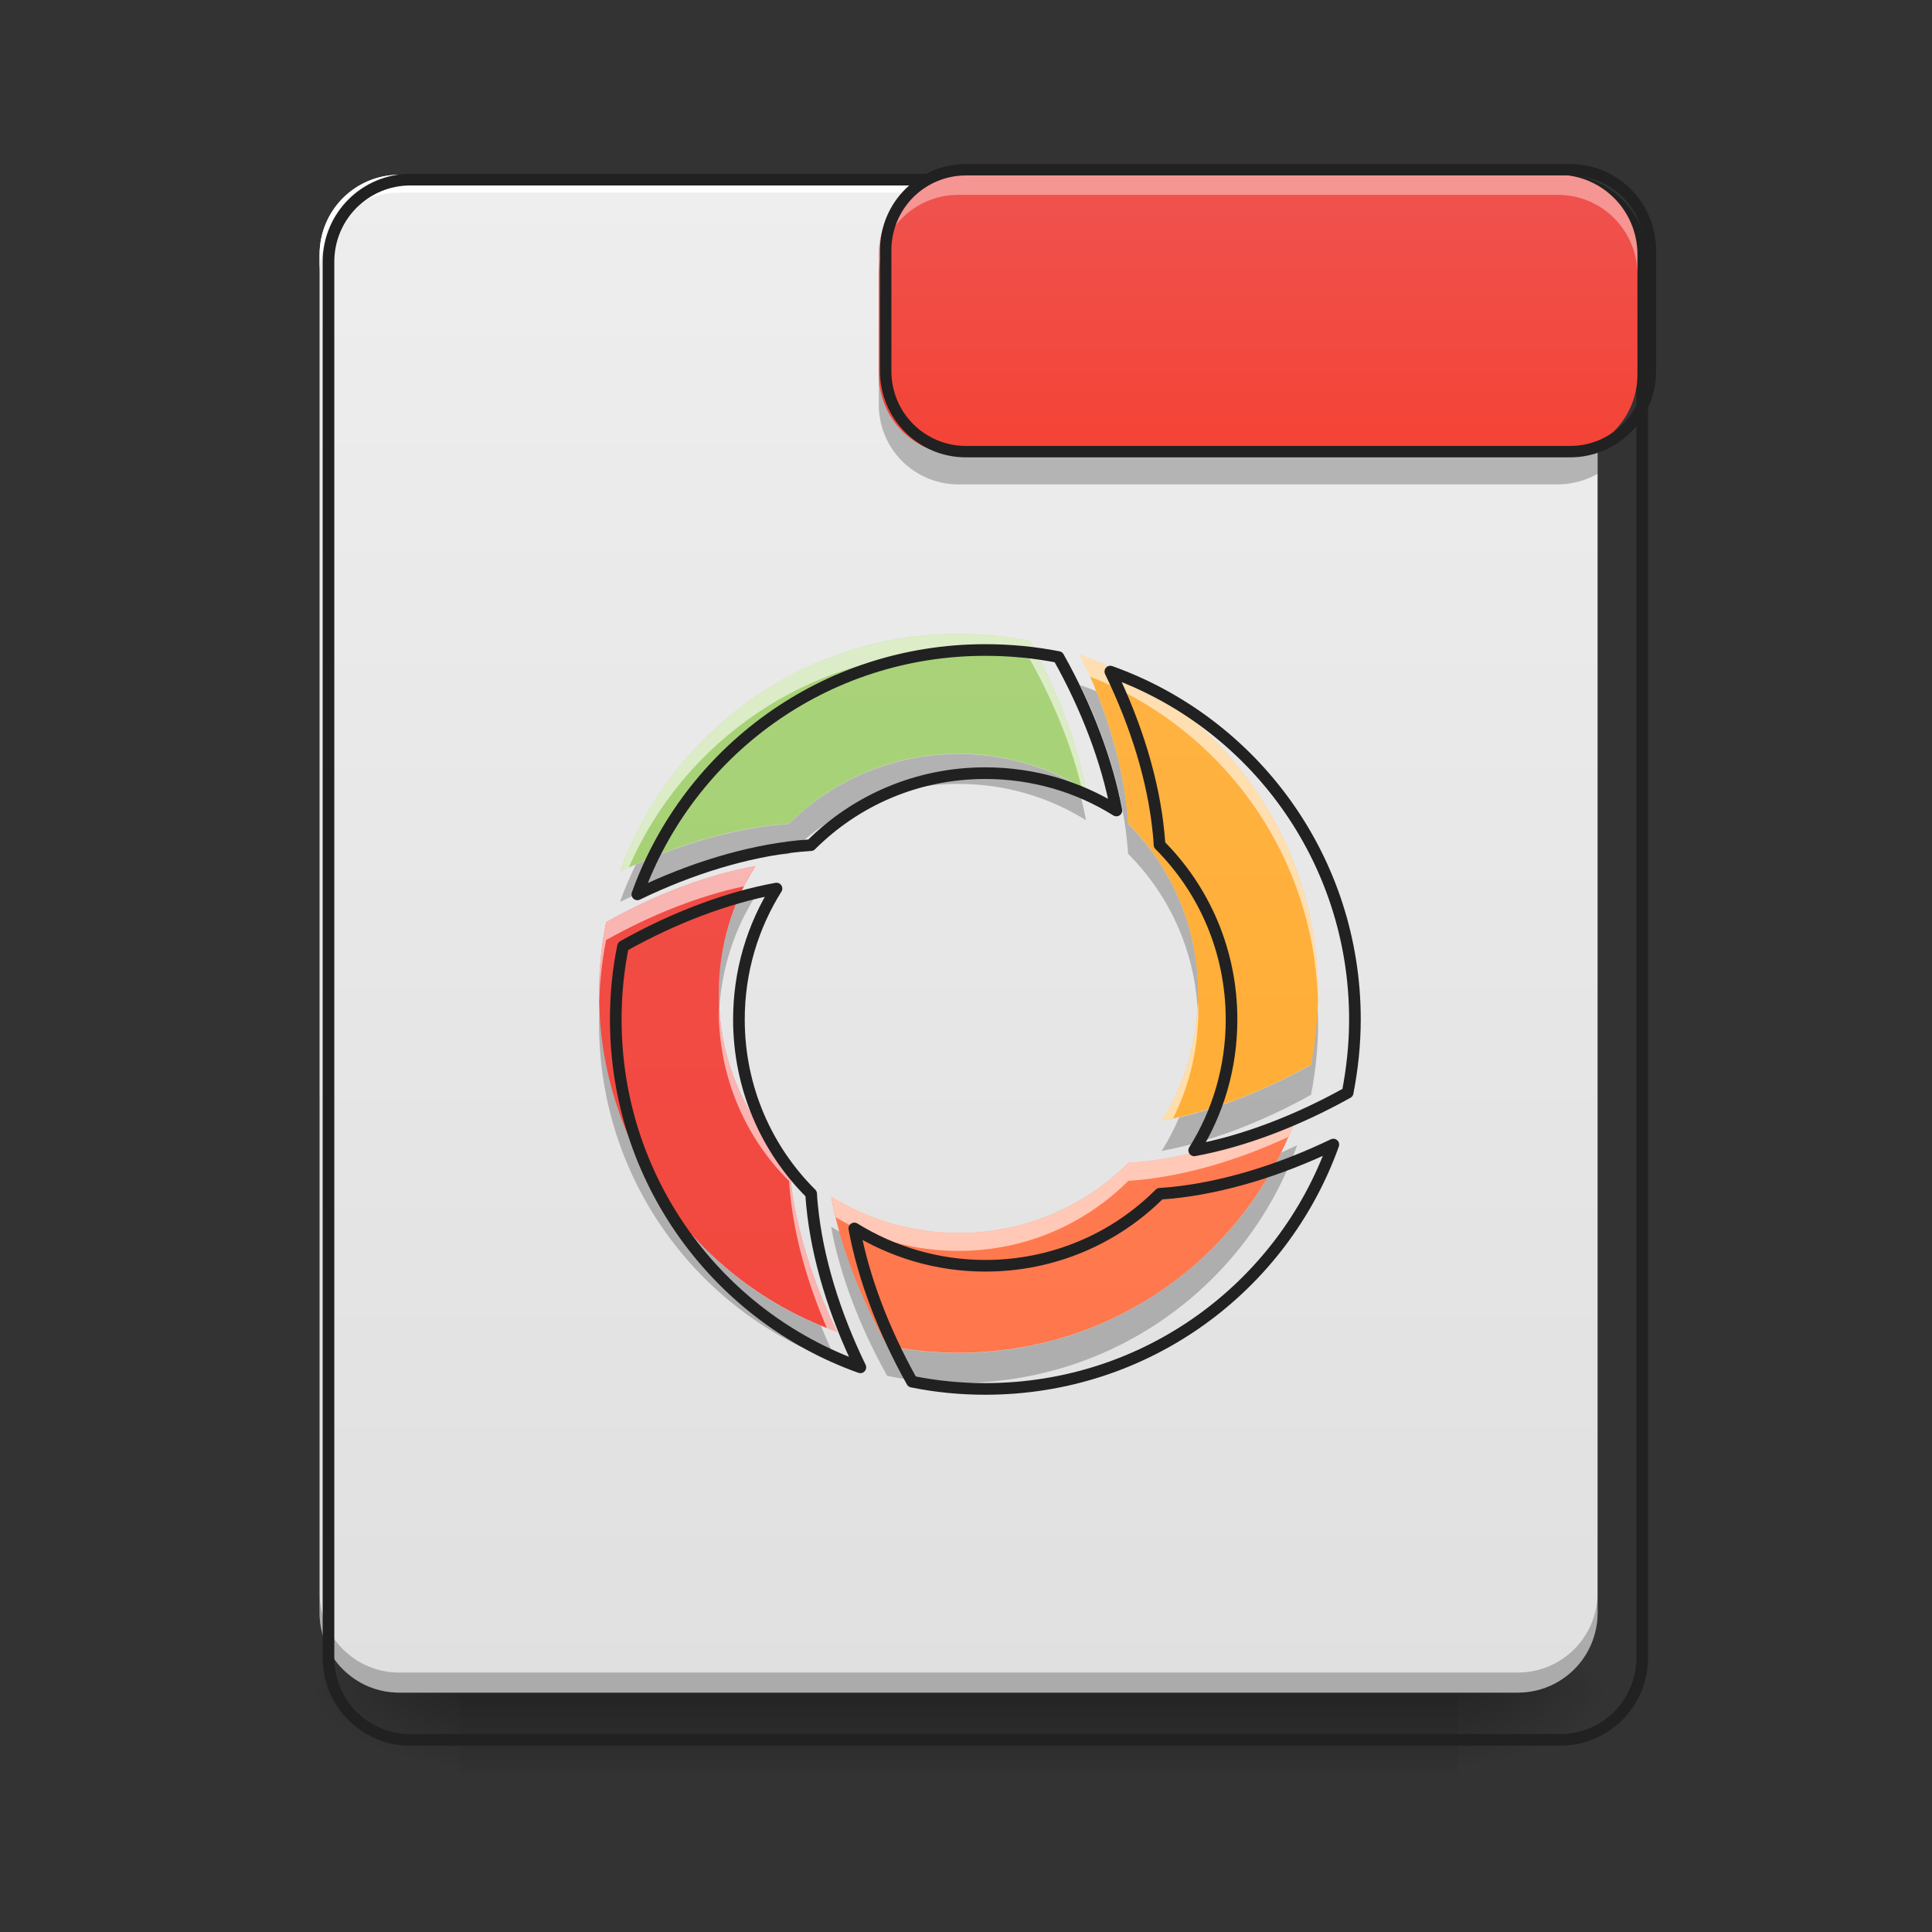 <?xml version="1.0" encoding="UTF-8"?>
<svg xmlns="http://www.w3.org/2000/svg" xmlns:xlink="http://www.w3.org/1999/xlink" width="32px" height="32px" viewBox="0 0 32 32" version="1.1">
<rect x="0" y="0" width="32" height="32" fill="#333333" stroke="none"/>
<defs>
<linearGradient id="linear0" gradientUnits="userSpaceOnUse" x1="254" y1="233.5" x2="254" y2="254.667" gradientTransform="matrix(0.074,0,0,0.063,-2.63,13.439)">
<stop offset="0" style="stop-color:rgb(0%,0%,0%);stop-opacity:0.275;"/>
<stop offset="1" style="stop-color:rgb(0%,0%,0%);stop-opacity:0;"/>
</linearGradient>
<radialGradient id="radial0" gradientUnits="userSpaceOnUse" cx="450.909" cy="189.579" fx="450.909" fy="189.579" r="21.167" gradientTransform="matrix(0,-0.078,-0.141,-0,50.477,63.595)">
<stop offset="0" style="stop-color:rgb(0%,0%,0%);stop-opacity:0.314;"/>
<stop offset="0.222" style="stop-color:rgb(0%,0%,0%);stop-opacity:0.275;"/>
<stop offset="1" style="stop-color:rgb(0%,0%,0%);stop-opacity:0;"/>
</radialGradient>
<radialGradient id="radial1" gradientUnits="userSpaceOnUse" cx="450.909" cy="189.579" fx="450.909" fy="189.579" r="21.167" gradientTransform="matrix(-0,0.078,0.141,0,-18.724,-7.527)">
<stop offset="0" style="stop-color:rgb(0%,0%,0%);stop-opacity:0.314;"/>
<stop offset="0.222" style="stop-color:rgb(0%,0%,0%);stop-opacity:0.275;"/>
<stop offset="1" style="stop-color:rgb(0%,0%,0%);stop-opacity:0;"/>
</radialGradient>
<radialGradient id="radial2" gradientUnits="userSpaceOnUse" cx="450.909" cy="189.579" fx="450.909" fy="189.579" r="21.167" gradientTransform="matrix(-0,-0.078,0.141,-0,-18.724,63.595)">
<stop offset="0" style="stop-color:rgb(0%,0%,0%);stop-opacity:0.314;"/>
<stop offset="0.222" style="stop-color:rgb(0%,0%,0%);stop-opacity:0.275;"/>
<stop offset="1" style="stop-color:rgb(0%,0%,0%);stop-opacity:0;"/>
</radialGradient>
<radialGradient id="radial3" gradientUnits="userSpaceOnUse" cx="450.909" cy="189.579" fx="450.909" fy="189.579" r="21.167" gradientTransform="matrix(0,0.078,-0.141,0,50.477,-7.527)">
<stop offset="0" style="stop-color:rgb(0%,0%,0%);stop-opacity:0.314;"/>
<stop offset="0.222" style="stop-color:rgb(0%,0%,0%);stop-opacity:0.275;"/>
<stop offset="1" style="stop-color:rgb(0%,0%,0%);stop-opacity:0;"/>
</radialGradient>
<linearGradient id="linear1" gradientUnits="userSpaceOnUse" x1="254" y1="233.5" x2="254" y2="-168.667" gradientTransform="matrix(0.063,0,0,0.063,0,13.439)">
<stop offset="0" style="stop-color:rgb(87.843%,87.843%,87.843%);stop-opacity:1;"/>
<stop offset="1" style="stop-color:rgb(93.333%,93.333%,93.333%);stop-opacity:1;"/>
</linearGradient>
<linearGradient id="linear2" gradientUnits="userSpaceOnUse" x1="254" y1="233.5" x2="254" y2="-168.667" gradientTransform="matrix(0.063,0,0,0.063,0,14.426)">
<stop offset="0" style="stop-color:rgb(61.176%,80%,39.608%);stop-opacity:1;"/>
<stop offset="1" style="stop-color:rgb(68.235%,83.529%,50.588%);stop-opacity:1;"/>
</linearGradient>
<linearGradient id="linear3" gradientUnits="userSpaceOnUse" x1="254" y1="233.5" x2="254" y2="-168.667" gradientTransform="matrix(0.063,0,0,0.063,0,14.426)">
<stop offset="0" style="stop-color:rgb(100%,65.49%,14.902%);stop-opacity:1;"/>
<stop offset="1" style="stop-color:rgb(100%,71.765%,30.196%);stop-opacity:1;"/>
</linearGradient>
<linearGradient id="linear4" gradientUnits="userSpaceOnUse" x1="880" y1="1695.118" x2="880" y2="175.118" gradientTransform="matrix(0.017,0,0,0.017,0,0.988)">
<stop offset="0" style="stop-color:rgb(95.686%,26.275%,21.176%);stop-opacity:1;"/>
<stop offset="1" style="stop-color:rgb(93.725%,32.549%,31.373%);stop-opacity:1;"/>
</linearGradient>
<linearGradient id="linear5" gradientUnits="userSpaceOnUse" x1="254" y1="233.5" x2="254" y2="-168.667" gradientTransform="matrix(0.063,0,0,0.063,0,14.426)">
<stop offset="0" style="stop-color:rgb(100%,43.922%,26.275%);stop-opacity:1;"/>
<stop offset="1" style="stop-color:rgb(100%,54.118%,39.608%);stop-opacity:1;"/>
</linearGradient>
<linearGradient id="linear6" gradientUnits="userSpaceOnUse" x1="338.667" y1="-94.583" x2="338.667" y2="-168.667" gradientTransform="matrix(0.063,0,0,0.063,0,13.439)">
<stop offset="0" style="stop-color:rgb(95.686%,26.275%,21.176%);stop-opacity:1;"/>
<stop offset="1" style="stop-color:rgb(93.725%,32.549%,31.373%);stop-opacity:1;"/>
</linearGradient>
</defs>
<g id="surface1">
<path style=" stroke:none;fill-rule:nonzero;fill:url(#linear0);" d="M 7.609 28.035 L 24.145 28.035 L 24.145 29.355 L 7.609 29.355 Z M 7.609 28.035 "/>
<path style=" stroke:none;fill-rule:nonzero;fill:url(#radial0);" d="M 24.145 28.035 L 26.793 28.035 L 26.793 26.711 L 24.145 26.711 Z M 24.145 28.035 "/>
<path style=" stroke:none;fill-rule:nonzero;fill:url(#radial1);" d="M 7.609 28.035 L 4.961 28.035 L 4.961 29.355 L 7.609 29.355 Z M 7.609 28.035 "/>
<path style=" stroke:none;fill-rule:nonzero;fill:url(#radial2);" d="M 7.609 28.035 L 4.961 28.035 L 4.961 26.711 L 7.609 26.711 Z M 7.609 28.035 "/>
<path style=" stroke:none;fill-rule:nonzero;fill:url(#radial3);" d="M 24.145 28.035 L 26.793 28.035 L 26.793 29.355 L 24.145 29.355 Z M 24.145 28.035 "/>
<path style=" stroke:none;fill-rule:nonzero;fill:url(#linear1);" d="M 6.613 2.895 C 5.883 2.895 5.293 3.484 5.293 4.219 L 5.293 26.711 C 5.293 27.445 5.883 28.035 6.613 28.035 L 25.137 28.035 C 25.871 28.035 26.461 27.445 26.461 26.711 L 26.461 4.219 C 26.461 3.484 25.871 2.895 25.137 2.895 Z M 6.613 2.895 "/>
<path style=" stroke:none;fill-rule:nonzero;fill:rgb(0%,0%,0%);fill-opacity:0.235;" d="M 5.293 26.379 L 5.293 26.711 C 5.293 27.445 5.883 28.035 6.613 28.035 L 25.137 28.035 C 25.871 28.035 26.461 27.445 26.461 26.711 L 26.461 26.379 C 26.461 27.113 25.871 27.703 25.137 27.703 L 6.613 27.703 C 5.883 27.703 5.293 27.113 5.293 26.379 Z M 5.293 26.379 "/>
<path style=" stroke:none;fill-rule:nonzero;fill:rgb(100%,100%,100%);fill-opacity:0.392;" d="M 19.906 2.895 L 20.629 3.559 L 25.137 3.559 C 25.871 3.559 26.461 4.148 26.461 4.879 L 26.461 4.219 C 26.461 3.484 25.871 2.895 25.137 2.895 Z M 19.906 2.895 "/>
<path style=" stroke:none;fill-rule:nonzero;fill:url(#linear2);" d="M 15.875 10.5 C 13.285 10.5 11.094 12.137 10.27 14.438 C 11.133 14.02 12.031 13.746 12.867 13.66 C 12.934 13.656 13 13.648 13.066 13.645 C 13.785 12.926 14.777 12.484 15.875 12.484 C 16.652 12.484 17.375 12.703 17.988 13.086 C 17.84 12.293 17.512 11.426 17.055 10.613 C 16.676 10.539 16.281 10.5 15.875 10.5 Z M 15.875 10.5 "/>
<path style=" stroke:none;fill-rule:nonzero;fill:url(#linear3);" d="M 17.891 10.848 C 18.309 11.707 18.586 12.605 18.668 13.445 C 18.676 13.512 18.68 13.578 18.684 13.641 C 19.402 14.359 19.844 15.352 19.844 16.453 C 19.844 17.23 19.625 17.953 19.242 18.562 C 20.035 18.418 20.902 18.086 21.715 17.633 C 21.789 17.25 21.832 16.855 21.832 16.453 C 21.832 13.863 20.191 11.668 17.891 10.848 Z M 17.891 10.848 "/>
<path style=" stroke:none;fill-rule:nonzero;fill:url(#linear4);" d="M 12.512 14.344 C 11.715 14.488 10.852 14.816 10.039 15.273 C 9.961 15.652 9.922 16.047 9.922 16.453 C 9.922 19.043 11.562 21.238 13.863 22.059 C 13.445 21.199 13.168 20.297 13.086 19.461 C 13.078 19.395 13.074 19.328 13.07 19.262 C 12.352 18.547 11.906 17.555 11.906 16.453 C 11.906 15.676 12.129 14.953 12.512 14.344 Z M 12.512 14.344 "/>
<path style=" stroke:none;fill-rule:nonzero;fill:url(#linear5);" d="M 21.484 18.469 C 20.621 18.883 19.723 19.16 18.883 19.246 C 18.82 19.25 18.754 19.258 18.688 19.262 C 17.969 19.98 16.977 20.422 15.875 20.422 C 15.102 20.422 14.379 20.199 13.766 19.82 C 13.91 20.613 14.242 21.48 14.695 22.289 C 15.078 22.367 15.473 22.406 15.875 22.406 C 18.469 22.406 20.66 20.77 21.484 18.469 Z M 21.484 18.469 "/>
<path style=" stroke:none;fill-rule:nonzero;fill:rgb(100%,100%,100%);fill-opacity:0.588;" d="M 15.875 10.5 C 13.285 10.5 11.094 12.137 10.27 14.438 C 10.316 14.414 10.367 14.391 10.414 14.371 C 11.328 12.262 13.426 10.797 15.875 10.797 C 16.281 10.797 16.676 10.836 17.055 10.914 C 17.445 11.609 17.746 12.344 17.914 13.043 C 17.938 13.059 17.961 13.07 17.988 13.086 C 17.84 12.293 17.512 11.426 17.055 10.613 C 16.676 10.539 16.281 10.5 15.875 10.5 Z M 15.875 10.5 "/>
<path style=" stroke:none;fill-rule:nonzero;fill:rgb(100%,100%,100%);fill-opacity:0.588;" d="M 17.891 10.848 C 17.949 10.965 18.004 11.086 18.055 11.207 C 20.066 11.992 21.539 13.836 21.793 16.062 C 21.809 16.223 21.824 16.383 21.828 16.547 C 21.828 16.516 21.832 16.484 21.832 16.453 C 21.832 13.863 20.191 11.668 17.891 10.848 Z M 19.844 16.57 C 19.824 17.301 19.605 17.984 19.242 18.562 C 19.305 18.551 19.367 18.539 19.43 18.523 C 19.68 18.023 19.828 17.461 19.844 16.867 C 19.844 16.891 19.844 16.914 19.848 16.934 C 19.848 16.883 19.848 16.832 19.848 16.781 C 19.848 16.711 19.848 16.641 19.844 16.57 Z M 19.844 16.57 "/>
<path style=" stroke:none;fill-rule:nonzero;fill:rgb(100%,100%,100%);fill-opacity:0.588;" d="M 12.512 14.344 C 11.715 14.488 10.852 14.816 10.039 15.273 C 9.961 15.652 9.922 16.047 9.922 16.453 C 9.922 16.5 9.922 16.547 9.926 16.594 C 9.934 16.242 9.973 15.902 10.039 15.57 C 10.785 15.152 11.582 14.836 12.324 14.68 C 12.379 14.562 12.441 14.449 12.512 14.344 Z M 11.91 16.641 C 11.91 16.707 11.906 16.77 11.906 16.832 C 11.906 16.883 11.91 16.934 11.91 16.98 C 11.91 16.969 11.91 16.953 11.91 16.941 C 11.961 17.965 12.391 18.887 13.07 19.562 C 13.074 19.625 13.078 19.691 13.086 19.758 C 13.156 20.48 13.371 21.246 13.695 21.996 C 13.75 22.02 13.805 22.039 13.863 22.059 C 13.445 21.199 13.168 20.297 13.086 19.461 C 13.078 19.395 13.074 19.328 13.07 19.262 C 12.391 18.586 11.961 17.668 11.91 16.641 Z M 11.91 16.641 "/>
<path style=" stroke:none;fill-rule:nonzero;fill:rgb(100%,100%,100%);fill-opacity:0.588;" d="M 21.484 18.469 C 20.621 18.883 19.723 19.16 18.883 19.246 C 18.82 19.25 18.754 19.258 18.688 19.262 C 17.969 19.98 16.977 20.422 15.875 20.422 C 15.102 20.422 14.379 20.199 13.766 19.82 C 13.789 19.93 13.812 20.047 13.84 20.16 C 14.434 20.516 15.129 20.719 15.875 20.719 C 16.977 20.719 17.969 20.277 18.688 19.559 C 18.754 19.555 18.82 19.547 18.883 19.543 C 19.676 19.461 20.52 19.211 21.336 18.832 C 21.391 18.715 21.438 18.59 21.484 18.469 Z M 21.484 18.469 "/>
<path style=" stroke:none;fill-rule:nonzero;fill:rgb(0%,0%,0%);fill-opacity:0.235;" d="M 15.875 12.488 C 14.777 12.488 13.785 12.93 13.066 13.648 C 13 13.652 12.934 13.66 12.867 13.664 C 12.113 13.742 11.312 13.973 10.531 14.32 C 10.434 14.52 10.344 14.727 10.27 14.938 C 11.133 14.52 12.031 14.246 12.867 14.16 C 12.934 14.156 13 14.148 13.066 14.145 C 13.785 13.426 14.777 12.984 15.875 12.984 C 16.652 12.984 17.375 13.203 17.988 13.586 C 17.953 13.398 17.906 13.207 17.852 13.012 C 17.27 12.676 16.598 12.488 15.875 12.488 Z M 15.875 12.488 "/>
<path style=" stroke:none;fill-rule:nonzero;fill:rgb(0%,0%,0%);fill-opacity:0.235;" d="M 17.891 11.348 C 18.309 12.207 18.586 13.105 18.668 13.945 C 18.676 14.012 18.68 14.078 18.684 14.141 C 19.348 14.805 19.777 15.703 19.836 16.707 C 19.844 16.625 19.844 16.539 19.844 16.457 C 19.844 15.355 19.402 14.363 18.684 13.645 C 18.68 13.582 18.676 13.516 18.668 13.449 C 18.605 12.805 18.426 12.121 18.156 11.449 C 18.07 11.41 17.98 11.379 17.891 11.348 Z M 21.824 16.703 C 21.812 17.023 21.773 17.332 21.715 17.637 C 21 18.035 20.246 18.34 19.531 18.508 C 19.449 18.699 19.352 18.887 19.242 19.062 C 20.035 18.918 20.902 18.586 21.715 18.133 C 21.789 17.75 21.832 17.355 21.832 16.953 C 21.832 16.871 21.828 16.785 21.824 16.703 Z M 21.824 16.703 "/>
<path style=" stroke:none;fill-rule:nonzero;fill:rgb(0%,0%,0%);fill-opacity:0.235;" d="M 12.512 14.844 C 12.414 14.859 12.32 14.879 12.223 14.902 C 12.02 15.379 11.906 15.906 11.906 16.457 C 11.906 16.539 11.91 16.621 11.914 16.703 C 11.957 16.023 12.168 15.387 12.512 14.844 Z M 9.93 16.703 C 9.926 16.785 9.922 16.871 9.922 16.953 C 9.922 19.543 11.562 21.738 13.863 22.559 C 13.766 22.363 13.68 22.16 13.598 21.961 C 11.508 21.102 10.023 19.086 9.93 16.703 Z M 9.93 16.703 "/>
<path style=" stroke:none;fill-rule:nonzero;fill:rgb(0%,0%,0%);fill-opacity:0.235;" d="M 21.484 18.969 C 21.395 19.008 21.309 19.051 21.223 19.09 C 20.254 21.059 18.227 22.41 15.875 22.41 C 15.473 22.41 15.078 22.371 14.695 22.293 C 14.352 21.676 14.074 21.023 13.902 20.398 C 13.855 20.371 13.812 20.348 13.766 20.32 C 13.91 21.113 14.242 21.98 14.695 22.789 C 15.078 22.867 15.473 22.906 15.875 22.906 C 18.469 22.906 20.66 21.27 21.484 18.969 Z M 21.484 18.969 "/>
<path style="fill:none;stroke-width:11.339;stroke-linecap:round;stroke-linejoin:round;stroke:rgb(12.941%,12.941%,12.941%);stroke-opacity:1;stroke-miterlimit:4;" d="M 959.908 575.182 C 803.309 575.182 670.802 674.149 620.964 813.27 C 673.164 787.997 727.49 771.463 778.036 766.266 C 782.051 766.03 786.067 765.558 790.082 765.322 C 833.542 721.861 893.537 695.171 959.908 695.171 C 1006.912 695.171 1050.608 708.398 1087.691 731.545 C 1078.716 683.597 1058.875 631.161 1031.24 582.032 C 1008.329 577.544 984.473 575.182 959.908 575.182 Z M 959.908 575.182 " transform="matrix(0.017,0,0,0.017,0,0.988)"/>
<path style="fill:none;stroke-width:11.339;stroke-linecap:round;stroke-linejoin:round;stroke:rgb(12.941%,12.941%,12.941%);stroke-opacity:1;stroke-miterlimit:4;" d="M 1081.787 596.204 C 1107.06 648.167 1123.83 702.493 1128.79 753.276 C 1129.262 757.291 1129.498 761.306 1129.735 765.085 C 1173.195 808.546 1199.885 868.54 1199.885 935.148 C 1199.885 982.151 1186.658 1025.848 1163.511 1062.695 C 1211.459 1053.956 1263.895 1033.879 1313.024 1006.48 C 1317.512 983.332 1320.11 959.476 1320.11 935.148 C 1320.11 778.549 1220.907 645.805 1081.787 596.204 Z M 1081.787 596.204 " transform="matrix(0.017,0,0,0.017,0,0.988)"/>
<path style="fill:none;stroke-width:11.339;stroke-linecap:round;stroke-linejoin:round;stroke:rgb(12.941%,12.941%,12.941%);stroke-opacity:1;stroke-miterlimit:4;" d="M 756.542 807.601 C 708.358 816.34 656.158 836.181 607.029 863.816 C 602.305 886.727 599.943 910.583 599.943 935.148 C 599.943 1091.747 699.146 1224.49 838.266 1274.092 C 812.993 1222.128 796.223 1167.567 791.263 1117.02 C 790.791 1113.005 790.554 1108.99 790.318 1104.974 C 746.858 1061.75 719.931 1001.756 719.931 935.148 C 719.931 888.145 733.395 844.448 756.542 807.601 Z M 756.542 807.601 " transform="matrix(0.017,0,0,0.017,0,0.988)"/>
<path style="fill:none;stroke-width:11.339;stroke-linecap:round;stroke-linejoin:round;stroke:rgb(12.941%,12.941%,12.941%);stroke-opacity:1;stroke-miterlimit:4;" d="M 1299.089 1057.026 C 1246.889 1082.063 1192.563 1098.833 1141.781 1104.029 C 1138.002 1104.266 1133.986 1104.738 1129.971 1104.974 C 1086.51 1148.435 1026.516 1175.125 959.908 1175.125 C 913.141 1175.125 869.445 1161.662 832.362 1138.751 C 841.101 1186.699 861.178 1239.135 888.577 1288.028 C 911.724 1292.752 935.58 1295.114 959.908 1295.114 C 1116.744 1295.114 1249.251 1196.147 1299.089 1057.026 Z M 1299.089 1057.026 " transform="matrix(0.017,0,0,0.017,0,0.988)"/>
<path style=" stroke:none;fill-rule:nonzero;fill:rgb(100%,100%,100%);fill-opacity:1;" d="M 6.613 2.895 C 5.883 2.895 5.293 3.484 5.293 4.219 L 5.293 4.516 C 5.293 3.781 5.883 3.191 6.613 3.191 L 25.137 3.191 C 25.871 3.191 26.461 3.781 26.461 4.516 L 26.461 4.219 C 26.461 3.484 25.871 2.895 25.137 2.895 Z M 6.613 2.895 "/>
<path style="fill:none;stroke-width:11.339;stroke-linecap:round;stroke-linejoin:round;stroke:rgb(12.941%,12.941%,12.941%);stroke-opacity:1;stroke-miterlimit:4;" d="M 399.883 175.023 C 355.714 175.023 320.048 210.689 320.048 255.094 L 320.048 1615.121 C 320.048 1659.527 355.714 1695.193 399.883 1695.193 L 1519.934 1695.193 C 1564.339 1695.193 1600.005 1659.527 1600.005 1615.121 L 1600.005 255.094 C 1600.005 210.689 1564.339 175.023 1519.934 175.023 Z M 399.883 175.023 " transform="matrix(0.017,0,0,0.017,0,0)"/>
<path style=" stroke:none;fill-rule:nonzero;fill:url(#linear6);" d="M 15.875 2.895 C 15.145 2.895 14.555 3.484 14.555 4.219 L 14.555 6.203 C 14.555 6.938 15.145 7.527 15.875 7.527 L 25.801 7.527 C 26.531 7.527 27.121 6.938 27.121 6.203 L 27.121 4.219 C 27.121 3.484 26.531 2.895 25.801 2.895 Z M 15.875 2.895 "/>
<path style=" stroke:none;fill-rule:nonzero;fill:rgb(100%,100%,100%);fill-opacity:0.392;" d="M 15.875 2.895 C 15.145 2.895 14.555 3.484 14.555 4.219 L 14.555 4.551 C 14.555 3.816 15.145 3.227 15.875 3.227 L 25.801 3.227 C 26.531 3.227 27.121 3.816 27.121 4.551 L 27.121 4.219 C 27.121 3.484 26.531 2.895 25.801 2.895 Z M 15.875 2.895 "/>
<path style=" stroke:none;fill-rule:nonzero;fill:rgb(0%,0%,0%);fill-opacity:0.235;" d="M 14.555 6.203 L 14.555 6.699 C 14.555 7.434 15.145 8.023 15.875 8.023 L 25.801 8.023 C 26.039 8.023 26.266 7.957 26.461 7.848 L 26.461 7.352 C 26.266 7.461 26.039 7.527 25.801 7.527 L 15.875 7.527 C 15.145 7.527 14.555 6.938 14.555 6.203 Z M 14.555 6.203 "/>
<path style="fill:none;stroke-width:3;stroke-linecap:round;stroke-linejoin:round;stroke:rgb(12.941%,12.941%,12.941%);stroke-opacity:1;stroke-miterlimit:4;" d="M 253.976 -168.692 C 242.289 -168.692 232.853 -159.255 232.853 -147.506 L 232.853 -115.759 C 232.853 -104.011 242.289 -94.574 253.976 -94.574 L 412.773 -94.574 C 424.459 -94.574 433.896 -104.011 433.896 -115.759 L 433.896 -147.506 C 433.896 -159.255 424.459 -168.692 412.773 -168.692 Z M 253.976 -168.692 " transform="matrix(0.063,0,0,0.063,0,13.439)"/>
</g>
</svg>
